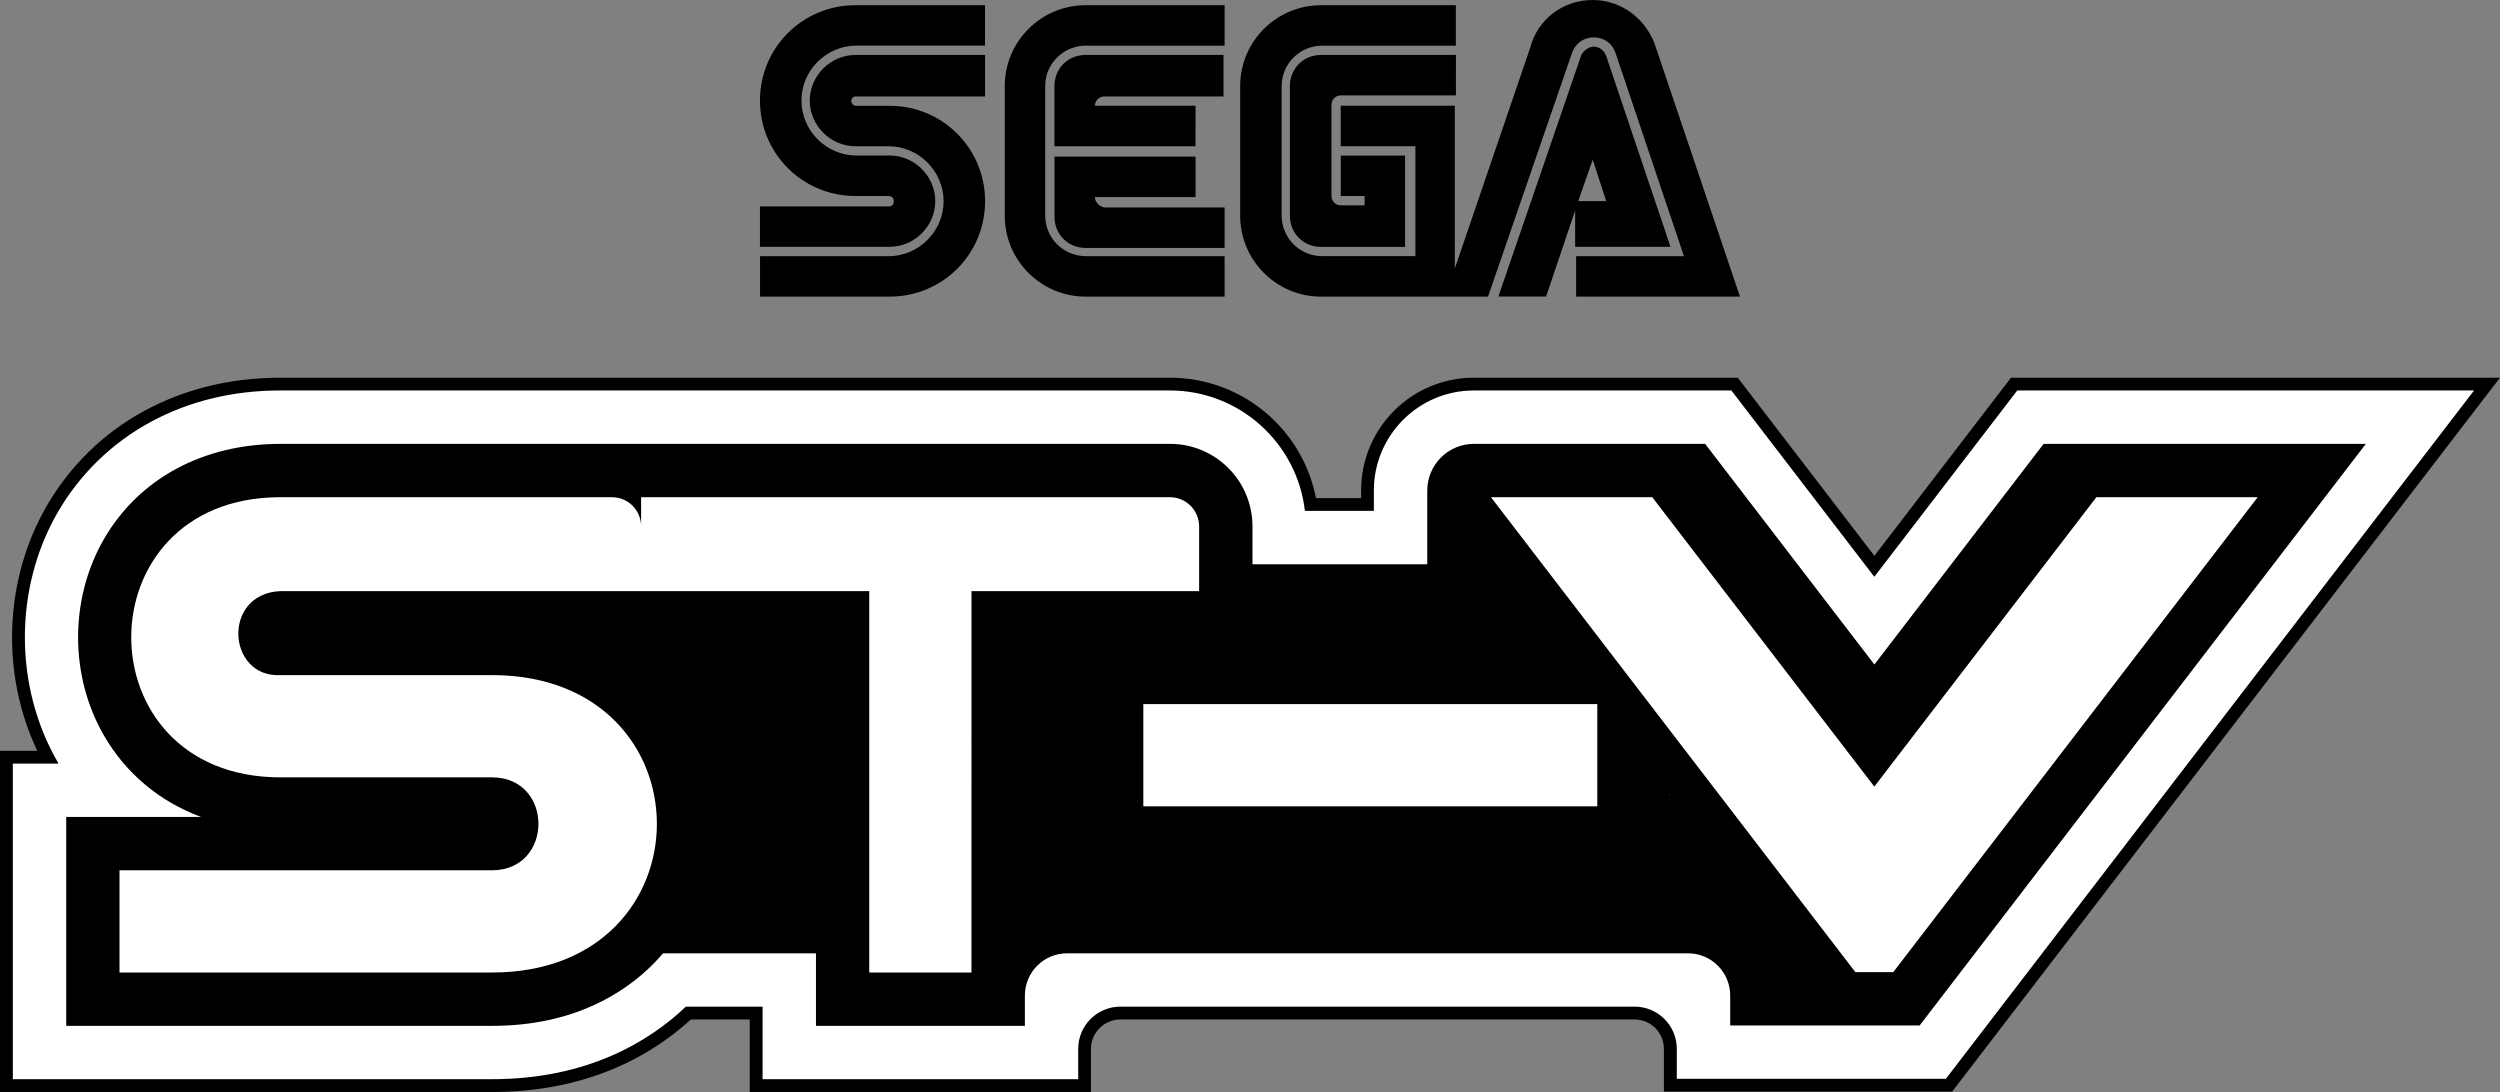 <?xml version="1.0" encoding="utf-8"?>
<!-- Generator: Adobe Illustrator 25.0.0, SVG Export Plug-In . SVG Version: 6.00 Build 0)  -->
<svg version="1.1" id="Layer_1" xmlns="http://www.w3.org/2000/svg" xmlns:xlink="http://www.w3.org/1999/xlink" x="0px" y="0px"
	 viewBox="0 0 3839 1676.9" style="enable-background:new 0 0 3839 1676.9;" xml:space="preserve">
<rect x="0" y="0" width="3839" height="1676.9" fill="#808080" stroke="none"/>
<style type="text/css">
	.st0{fill:#FFFFFF;}
	.st1{fill:#FFE850;}
	.st2{fill:#0057A6;}
</style>
<g>
	<g>
		<g>
			<path class="st0" d="M1161.1,1667.1v-111.4H1057c-55.3,51.5-151.8,111.4-301.5,111.4H9.8v-504.3h63.3
				c-62-117.6-59.7-265.5,6.9-380.8c34.8-60.3,85.7-109.7,147-142.8c60.6-32.7,129-49.3,203.4-49.3l554,0h812
				c53.9,0,105.7,19.9,145.9,56c37.7,33.9,62.3,79.3,70,128.9h87.4l0-21.4c0-90.1,73.3-163.4,163.5-163.4h400.3l214.7,279.8
				l214.7-279.8H3819l-826.1,1076.6H2565v-55.8c0-30.3-24.7-55-55-55h-789.6c-30.3,0-55,24.7-55,55v56.4H1161.1z"/>
			<path d="M3799.1,599.7l-811,1056.9h-413.2v-46c0-35.8-29-64.8-64.8-64.8h-789.6c-35.8,0-64.8,29-64.8,64.8v46.6H1171v-111.4
				h-117.8c-55.5,52.8-150.4,111.4-297.6,111.4H19.7v-484.6h70.2c-0.4-0.7-0.9-1.5-1.3-2.3c-67.2-116.5-67.2-267,0-383.5
				c33.9-58.7,83.4-106.8,143.2-139.1c59.1-31.9,126-48.1,198.7-48.1l554,0h812c107,0,195.5,81,207.3,184.9h105.9l0-31.3
				c0-84.8,68.8-153.6,153.6-153.6l395.4,0l219.5,286.1l219.5-286.1H3799.1 M3839,580h-39.9h-701.3h-9.7l-5.9,7.7l-203.9,265.8
				l-203.9-265.8l-5.9-7.7h-9.7l-395.4,0c-23.4,0-46.1,4.6-67.5,13.6c-20.6,8.7-39.2,21.2-55.1,37.1c-15.9,15.9-28.4,34.4-37.1,55.1
				c-9,21.4-13.6,44.1-13.6,67.5l0,11.6h-69.3c-9.4-48.5-34.4-92.9-71.6-126.4c-42-37.7-96.1-58.5-152.5-58.5h-812l-554,0
				c-76,0-146,17-208.1,50.4c-63,34-115.2,84.7-150.9,146.6C6,890.6,1.2,1034.9,57.2,1152.9H19.7H0v19.7v484.6v19.7h19.7h735.9
				c69.3,0,133.5-12.6,191-37.5c42.3-18.3,80.7-43.2,114.3-73.9h90.4v91.7v19.7h19.7h484.6h19.7v-19.7v-46.6
				c0-24.9,20.2-45.1,45.1-45.1H2510c24.9,0,45.1,20.2,45.1,45.1v46v19.7h19.7h413.2h9.7l5.9-7.7l811-1056.9L3839,580L3839,580z"/>
		</g>
		<path d="M3138.2,681.6l-259.9,338.8l-259.9-338.8l-355,0c-39.6,0-71.7,32.1-71.7,71.7l0,113.2h-268.4v-58.2
			c0-70-56.7-126.7-126.7-126.7h-812l-554,0c-118.6,0-217.3,53.3-271,146.2c-52.9,91.6-52.9,210,0,301.6
			c33.8,58.6,85.7,101.5,149.1,125.1h-207v320.8h654c127.1,0,205.2-52.1,248.2-95.8c5-5.1,9.8-10.3,14.3-15.6h234.8v111.4h320.8
			v-46.6c0-35.8,29-64.8,64.8-64.8h953.5c35.8,0,64.8,29,64.8,64.8v46h290.9L3633,681.6H3138.2z M2563.4,1221v-1.3l0.9,1.3H2563.4z"
			/>
		<rect x="1755.7" y="1081.2" class="st0" width="697.1" height="157"/>
		<path class="st0" d="M1796.5,763.5h-812v44.8c0-24.7-20-44.8-44.8-44.8l-509.2,0c-305.3,0-305.3,430.2,0,430.2v0h325
			c95.1,0,95.1,142.7,0,142.7h-572v157h572c337.6,0,337.6-456.7,0-456.7h-325v0c-81.7,4.1-90.2-124.9,0-129c0,0,0,0,0,0h554h350.3
			v585.7h157V907.7h349.6v-99.4C1841.3,783.6,1821.3,763.5,1796.5,763.5z"/>
		<polygon class="st0" points="3219.2,763.5 2878.2,1207.9 2537.2,763.5 2289.5,763.5 2849.1,1492.8 2907.3,1492.8 3466.9,763.5 		
			"/>
	</g>
	<g>
		<g>
			<g>
				<g>
					<g>
						<path d="M1366.1,316.9h-199.1V379h199.1c38.2,0,70.1-31.8,70.1-70.1s-31.8-70.1-70.1-70.1h-51c-46.2,0-84.4-38.2-84.4-84.4
							s38.2-84.4,84.4-84.4h197.5V8h-199.1c-81.2,0-146.5,65.3-146.5,146.5S1232.4,301,1313.6,301h51c4.8,0,8,3.2,8,8
							C1372.5,313.7,1369.3,316.9,1366.1,316.9z"/>
						<path d="M1313.6,148.1h199.1V84.4h-199.1c-38.2,0-70.1,31.8-70.1,70.1s31.8,70.1,70.1,70.1h51c46.2,0,84.4,38.2,84.4,84.4
							s-38.2,84.4-84.4,84.4h-197.5v62.1h199.1c81.2,0,146.5-65.3,146.5-146.5s-65.3-146.5-146.5-146.5h-51c-4.8,0-8-3.2-8-8
							C1307.2,151.3,1310.4,148.1,1313.6,148.1z"/>
					</g>
					<g>
						<path d="M2028.6,84.4c-27.1,0-47.8,20.7-47.8,47.8v199.1c0,27.1,20.7,47.8,47.8,47.8h129V238.9h-98.7V301h36.6v14.3h-36.6
							c-8,0-14.3-6.4-14.3-14.3V160.8c0-8,6.4-14.3,14.3-14.3h176.8V84.4H2028.6z"/>
						<path d="M2420.3,379h144.9l-98.7-293c-3.2-8-9.6-14.3-19.1-14.3c-8,0-15.9,6.4-19.1,12.7l-127.4,371h73.3l44.6-132.2V379
							H2420.3z M2445.8,245.2l20.7,63.7h-43L2445.8,245.2z"/>
						<path d="M2542.9,73.3C2530.2,31.8,2492,0,2445.8,0s-84.4,30.3-95.5,71.7L2234,412.4v-250h-175.2v62.1h114.7v168.8h-143.3
							c-35,0-62.1-28.7-62.1-62.1V132.2c0-35,28.7-62.1,62.1-62.1h205.4V8h-207c-68.5,0-124.2,55.7-124.2,124.2v199.1
							c0,68.5,55.7,124.2,124.2,124.2H2285l129-374.2c4.8-14.3,17.5-23.9,33.4-23.9s28.7,9.6,33.4,23.9l105.1,312.1h-165.6v62.1
							h251.6l0,0L2542.9,73.3z"/>
					</g>
					<g>
						<path d="M1667.1,393.3c-35,0-62.1-28.7-62.1-62.1V132.2c0-35,28.7-62.1,62.1-62.1h213.4V8h-213.4
							c-68.5,0-124.2,55.7-124.2,124.2v199.1c0,68.5,55.7,124.2,124.2,124.2h213.4v-62.1H1667.1z"/>
						<path d="M1681.4,302.6h154.5v-62.1h-216.6v92.4c0,27.1,20.7,47.8,47.8,47.8h213.4v-62.1h-184.7
							C1687.8,316.9,1681.4,310.5,1681.4,302.6z"/>
						<path d="M1835.9,162.4h-154.5c0-8,6.4-14.3,14.3-14.3h183.1V84.4h-211.8c-27.1,0-47.8,20.7-47.8,47.8v92.4h216.6
							C1835.9,224.5,1835.9,162.4,1835.9,162.4z"/>
					</g>
				</g>
			</g>
		</g>
	</g>
</g>
</svg>
